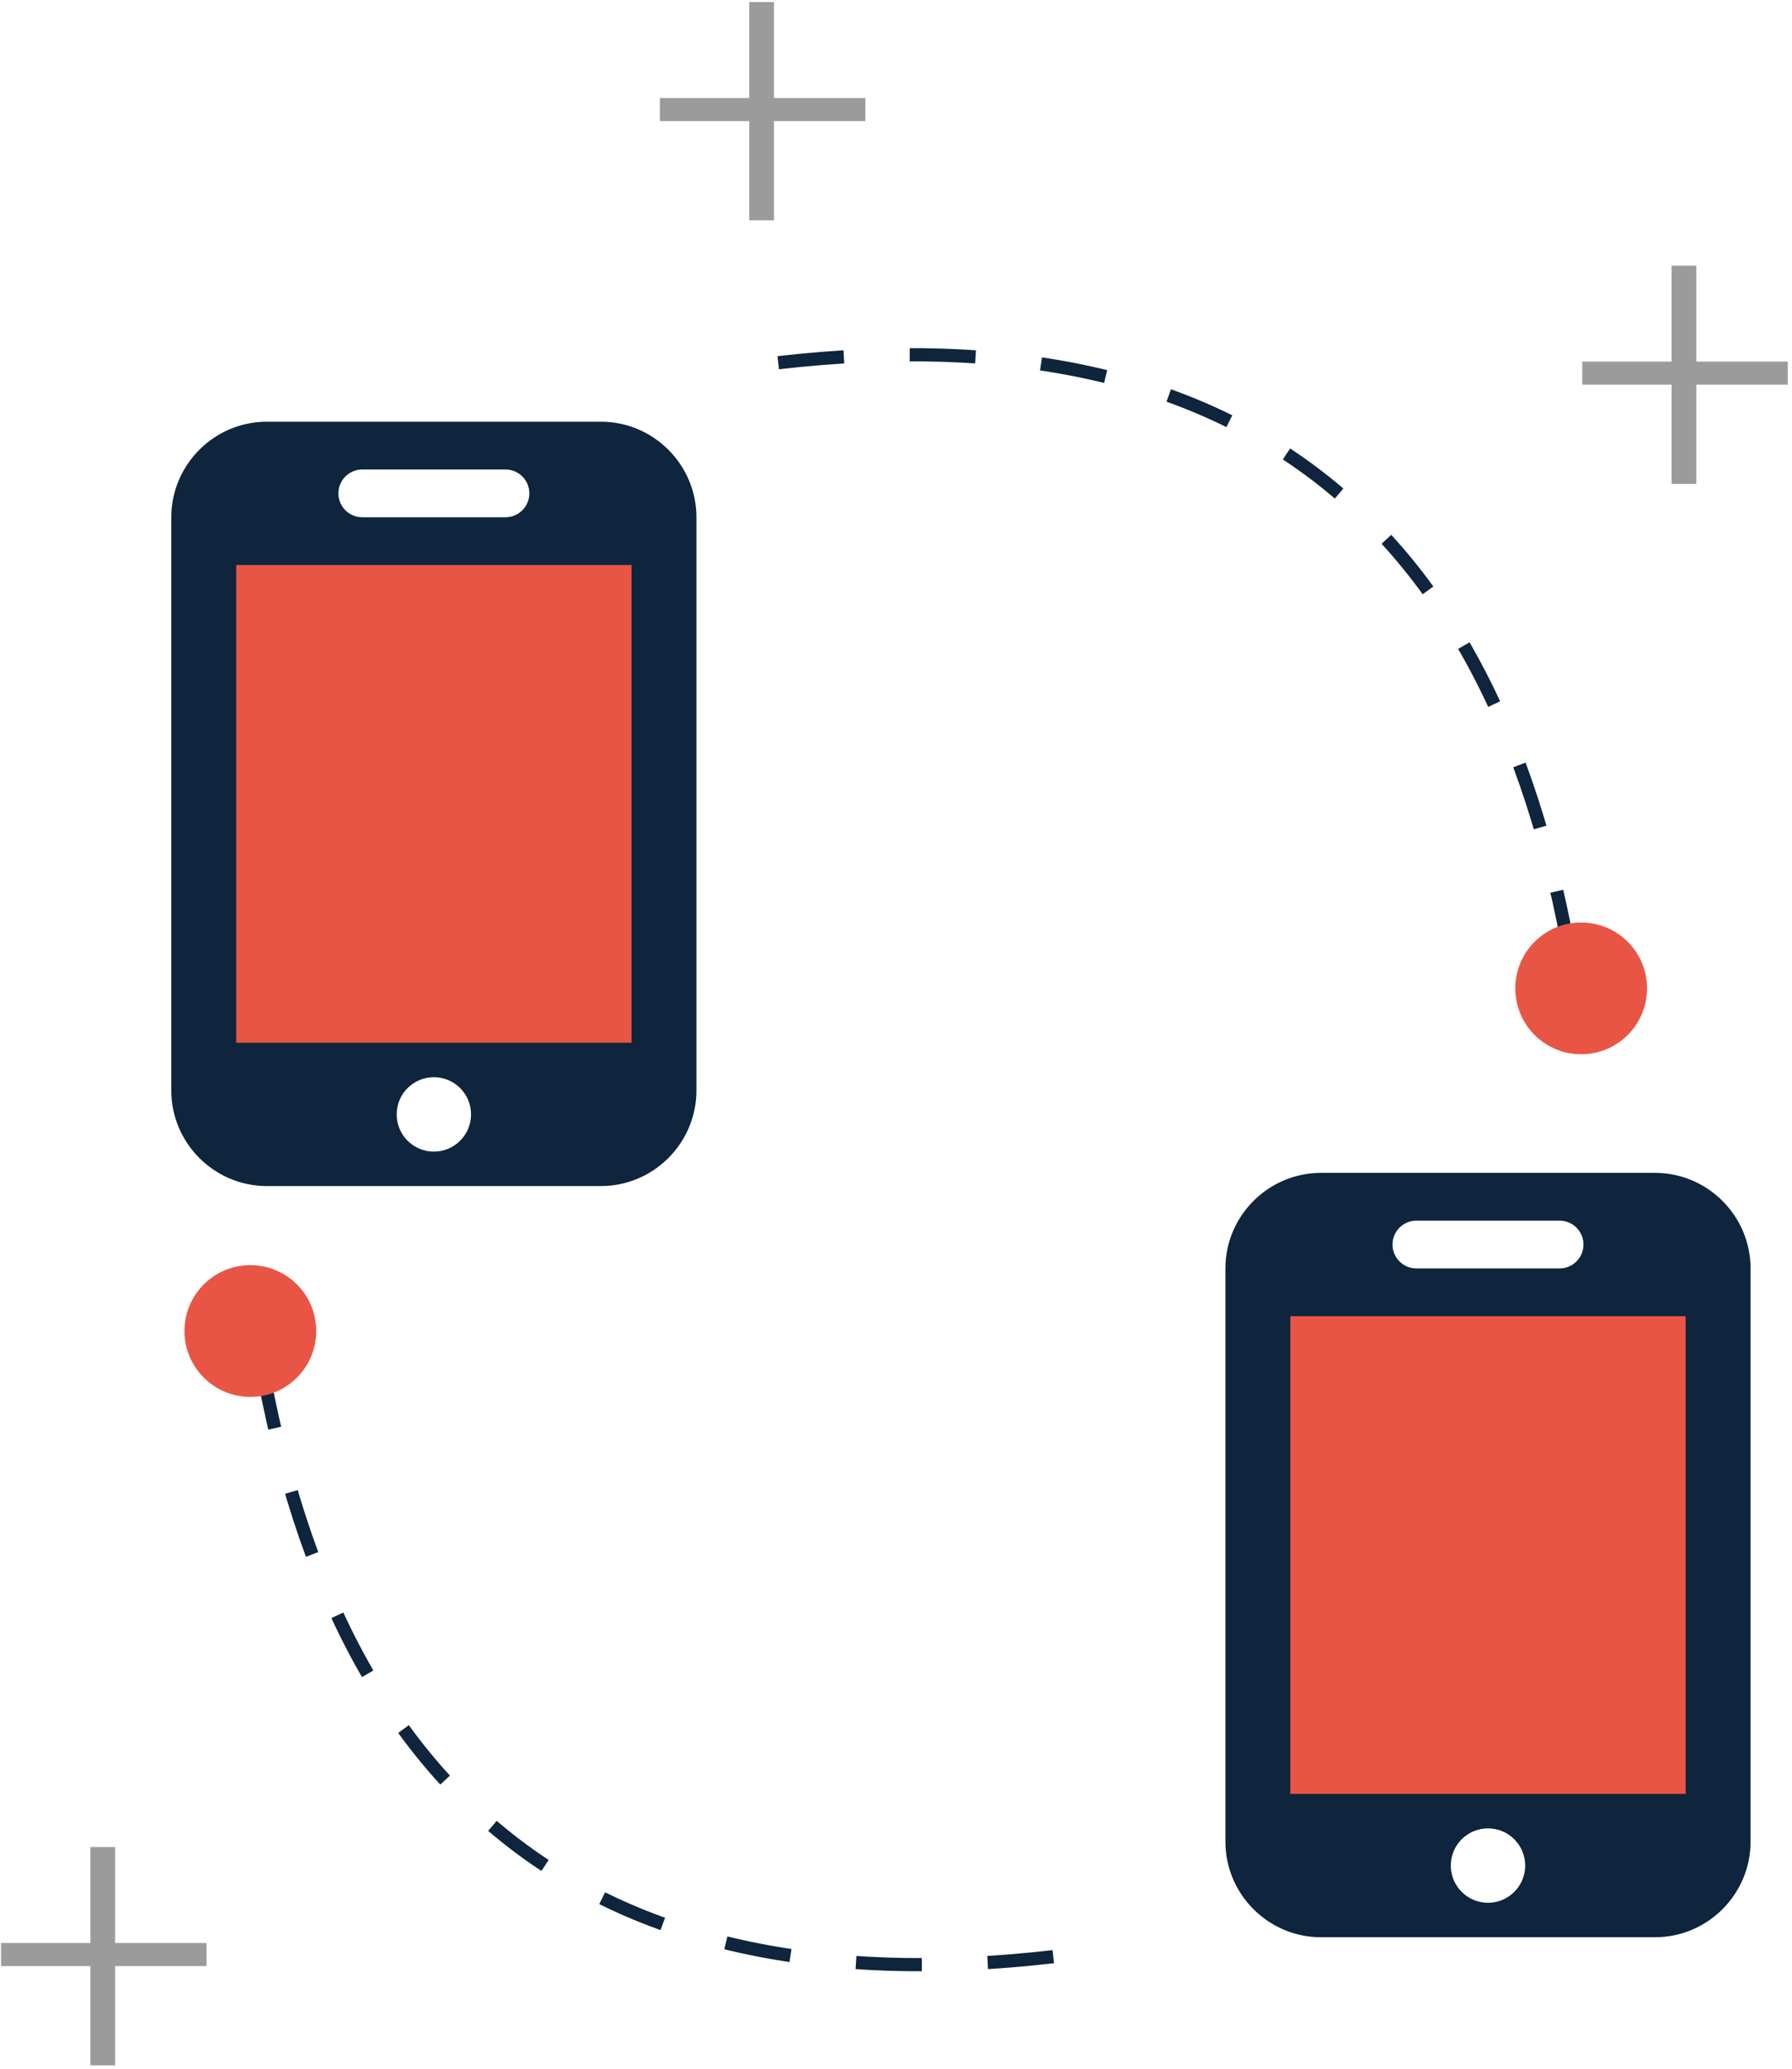<?xml version="1.0" encoding="UTF-8"?>
<svg width="136px" height="157px" viewBox="0 0 136 157" version="1.1" xmlns="http://www.w3.org/2000/svg" xmlns:xlink="http://www.w3.org/1999/xlink">
    <!-- Generator: Sketch 44.1 (41455) - http://www.bohemiancoding.com/sketch -->
    <title>Group 79</title>
    <desc>Created with Sketch.</desc>
    <defs></defs>
    <g id="Page-1" stroke="none" stroke-width="1" fill="none" fill-rule="evenodd">
        <g id="techSG" transform="translate(-1179, -8616)">
            <g id="Group-62" transform="translate(105, 8609)">
                <g id="Group-87">
                    <g id="Group-81">
                        <g id="Group-79" transform="translate(1064, 0)">
                            <rect id="Rectangle-12" fill="#D8D8D8" opacity="0" x="0" y="0" width="166" height="166"></rect>
                            <g id="Group-73" transform="translate(23, 39)">
                                <rect id="Rectangle-10" fill="#E95545" x="4.058" y="9.28" width="31.884" height="39.44"></rect>
                                <path d="M4.928,47.125 L34.928,47.125 L34.928,10.875 L4.928,10.875 L4.928,47.125 Z M19.928,55.386 C18.37,55.386 17.105,54.121 17.105,52.562 C17.105,51.004 18.37,49.739 19.928,49.739 C21.486,49.739 22.75,51.004 22.75,52.562 C22.75,54.121 21.486,55.386 19.928,55.386 L19.928,55.386 Z M14.493,3.625 L25.362,3.625 C26.362,3.625 27.174,4.437 27.174,5.438 C27.174,6.438 26.362,7.25 25.362,7.25 L14.493,7.25 C13.493,7.25 12.681,6.438 12.681,5.438 C12.681,4.437 13.493,3.625 14.493,3.625 L14.493,3.625 Z M32.609,0 L7.246,0 C3.261,0 0,3.263 0,7.25 L0,50.75 C0,54.737 3.261,58 7.246,58 L32.609,58 C36.594,58 39.855,54.737 39.855,50.75 L39.855,7.25 C39.855,3.263 36.594,0 32.609,0 L32.609,0 Z" id="Page-1" fill="#0F243D"></path>
                            </g>
                            <g id="Group-73-Copy" transform="translate(103, 96)">
                                <rect id="Rectangle-10" fill="#E95545" x="4.058" y="9.28" width="31.884" height="39.44"></rect>
                                <path d="M4.928,47.125 L34.928,47.125 L34.928,10.875 L4.928,10.875 L4.928,47.125 Z M19.928,55.386 C18.37,55.386 17.105,54.121 17.105,52.562 C17.105,51.004 18.37,49.739 19.928,49.739 C21.486,49.739 22.75,51.004 22.75,52.562 C22.75,54.121 21.486,55.386 19.928,55.386 L19.928,55.386 Z M14.493,3.625 L25.362,3.625 C26.362,3.625 27.174,4.437 27.174,5.438 C27.174,6.438 26.362,7.25 25.362,7.25 L14.493,7.25 C13.493,7.25 12.681,6.438 12.681,5.438 C12.681,4.437 13.493,3.625 14.493,3.625 L14.493,3.625 Z M32.609,0 L7.246,0 C3.261,0 0,3.263 0,7.25 L0,50.75 C0,54.737 3.261,58 7.246,58 L32.609,58 C36.594,58 39.855,54.737 39.855,50.75 L39.855,7.25 C39.855,3.263 36.594,0 32.609,0 L32.609,0 Z" id="Page-1" fill="#0F243D"></path>
                            </g>
                            <g id="Group-76" transform="translate(69, 33)">
                                <path d="M0.064,1.524 C35.435,-2.542 55.677,13.812 60.788,50.586" id="Path-6" stroke="#0F243D" stroke-dasharray="5"></path>
                                <circle id="Oval-9" fill="#E95545" cx="61" cy="49" r="5"></circle>
                            </g>
                            <g id="Group-76" transform="translate(57, 130) scale(-1, -1) translate(-57, -130) translate(24, 103)">
                                <path d="M0.064,1.524 C35.435,-2.542 55.677,13.812 60.788,50.586" id="Path-6" stroke="#0F243D" stroke-dasharray="5"></path>
                                <circle id="Oval-9" fill="#E95545" cx="61" cy="49" r="5"></circle>
                            </g>
                            <polygon id="+" fill="#9B9B9B" points="138.737 34.438 145.675 34.438 145.675 36.188 138.737 36.188 138.737 43.719 136.862 43.719 136.862 36.188 130.081 36.188 130.081 34.438 136.862 34.438 136.862 27.156 138.737 27.156"></polygon>
                            <polygon id="+" fill="#9B9B9B" points="68.737 14.438 75.675 14.438 75.675 16.188 68.737 16.188 68.737 23.719 66.862 23.719 66.862 16.188 60.081 16.188 60.081 14.438 66.862 14.438 66.862 7.156 68.737 7.156"></polygon>
                            <polygon id="+" fill="#9B9B9B" points="18.737 154.438 25.675 154.438 25.675 156.188 18.737 156.188 18.737 163.719 16.862 163.719 16.862 156.188 10.081 156.188 10.081 154.438 16.862 154.438 16.862 147.156 18.737 147.156"></polygon>
                        </g>
                    </g>
                </g>
            </g>
        </g>
    </g>
</svg>